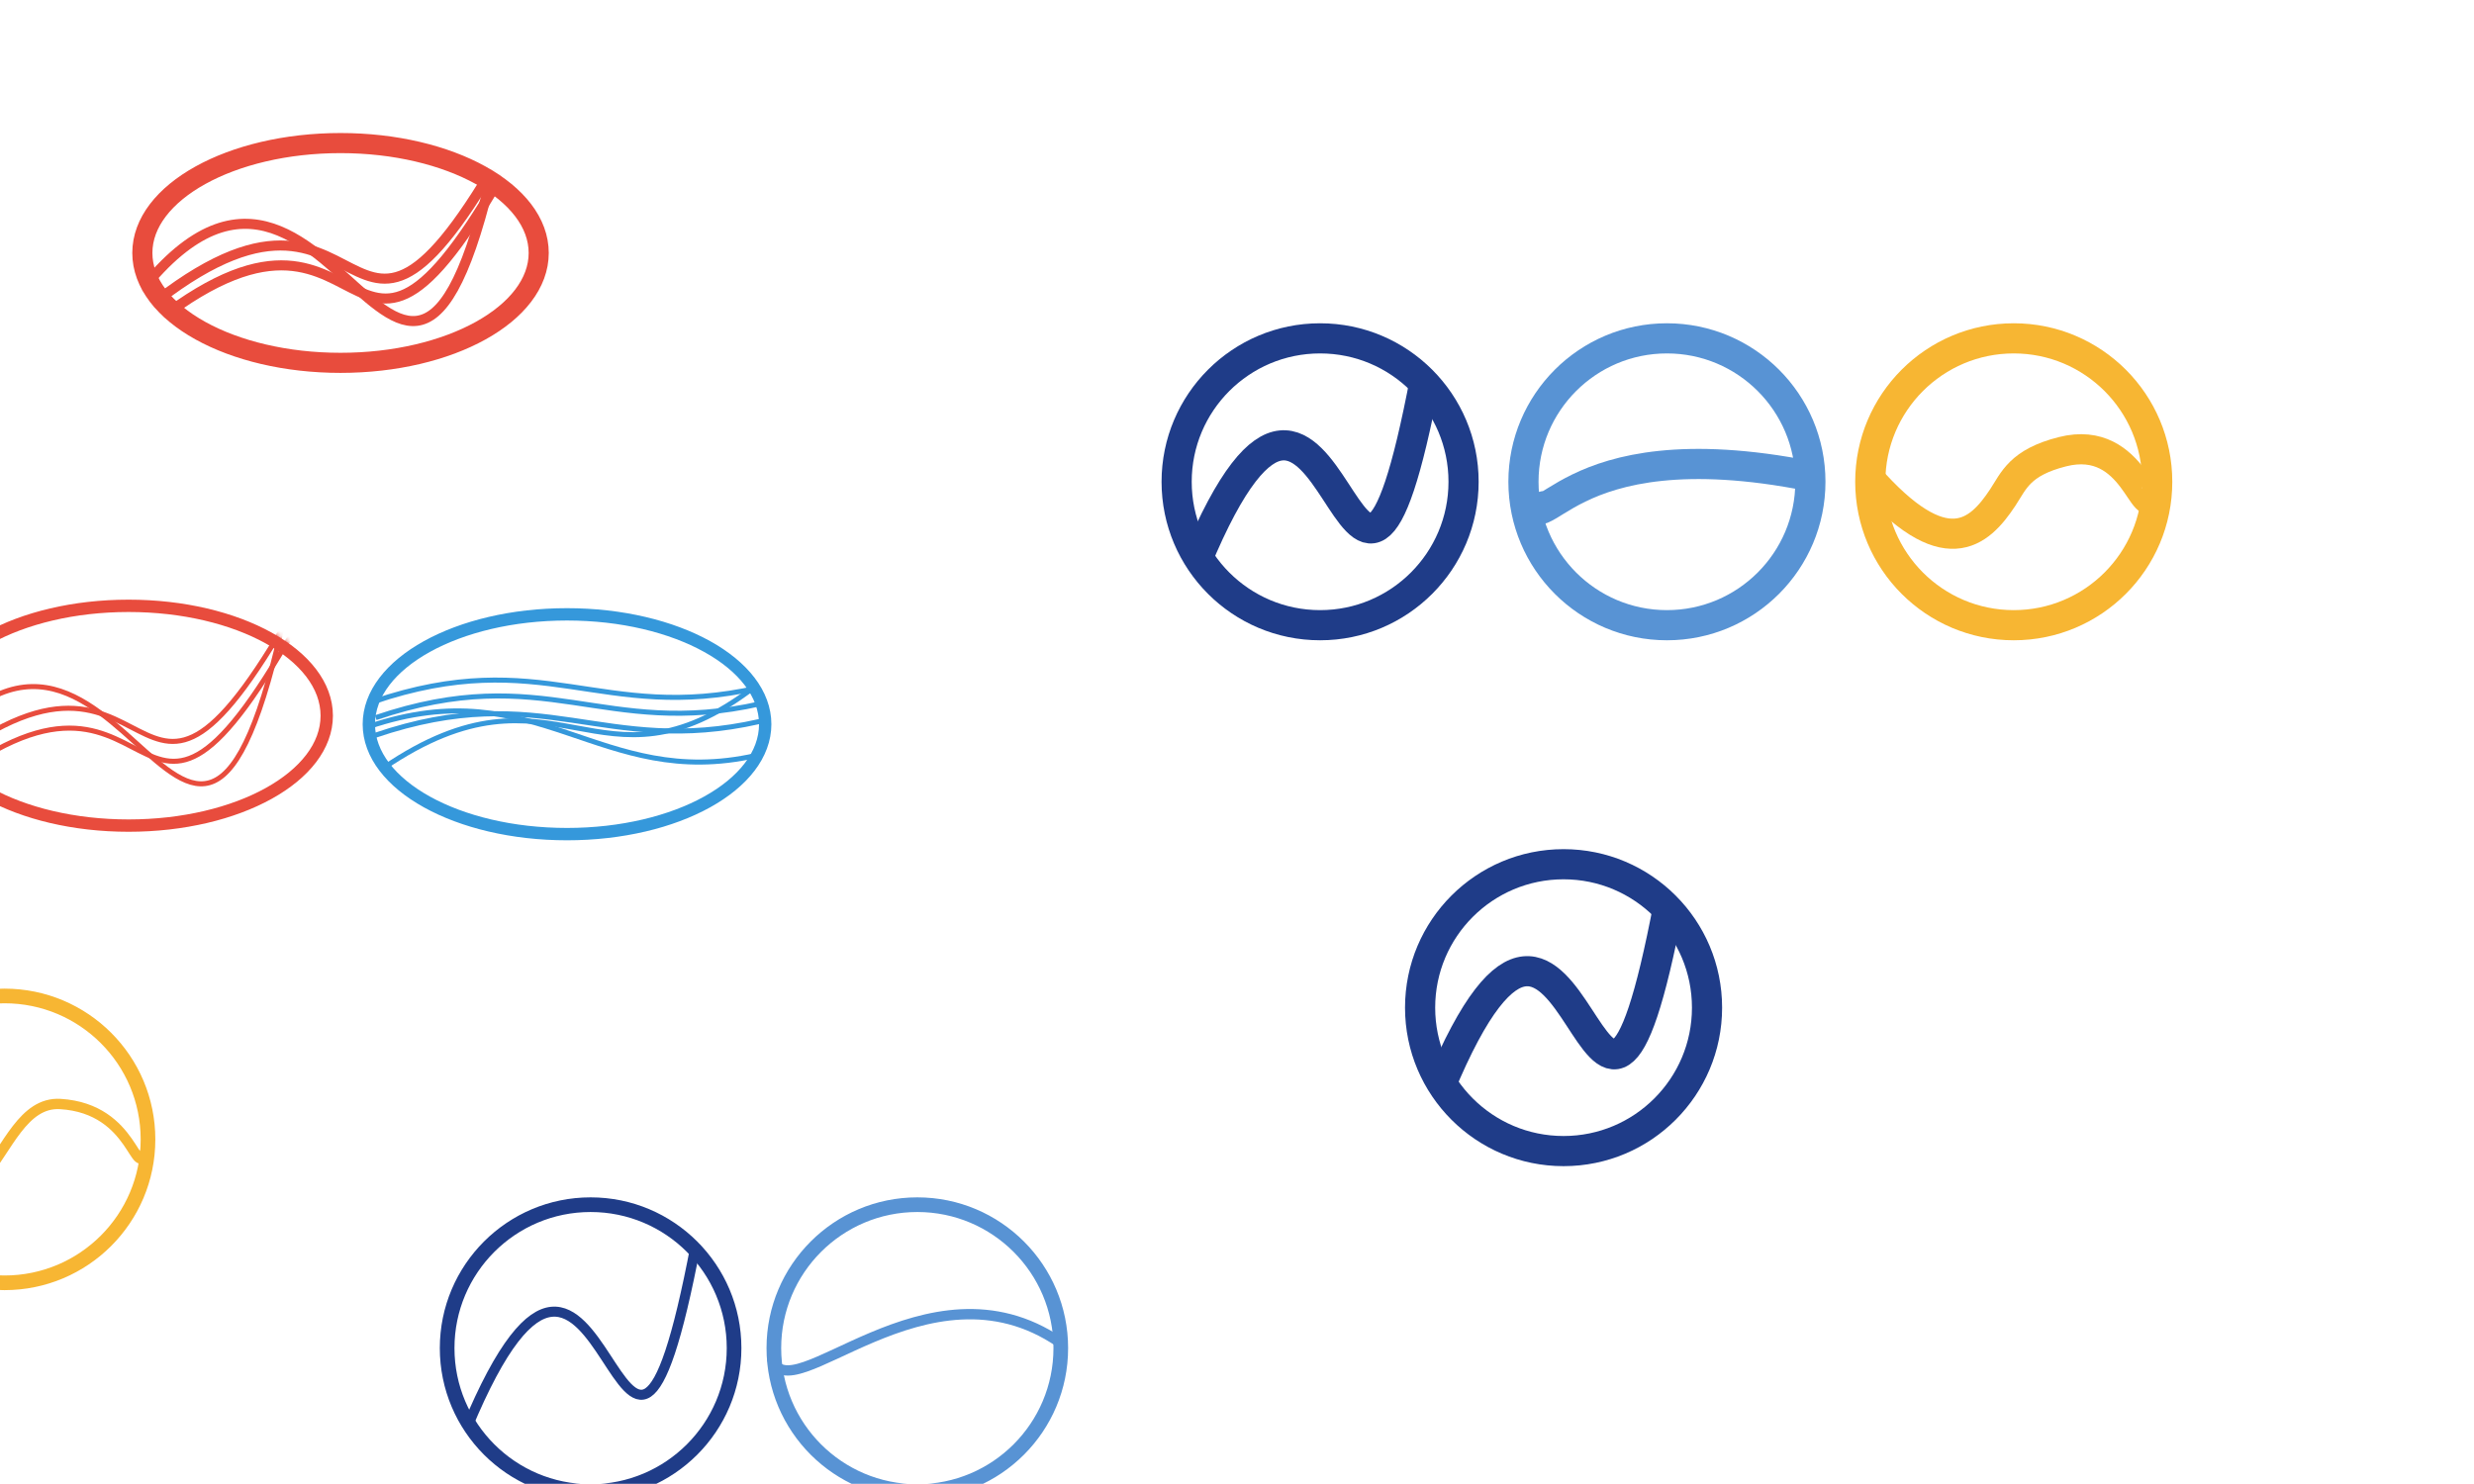<?xml version="1.0" encoding="UTF-8" standalone="no"?>
<!-- Created with Inkscape (http://www.inkscape.org/) -->

<svg
   xmlns:dc="http://purl.org/dc/elements/1.1/"
   xmlns:cc="http://creativecommons.org/ns#"
   xmlns:rdf="http://www.w3.org/1999/02/22-rdf-syntax-ns#"
   xmlns:svg="http://www.w3.org/2000/svg"
   xmlns="http://www.w3.org/2000/svg"
   xmlns:sodipodi="http://sodipodi.sourceforge.net/DTD/sodipodi-0.dtd"
   xmlns:inkscape="http://www.inkscape.org/namespaces/inkscape"
   width="138.91mm"
   height="83.334mm"
   viewBox="0 0 492.2 295.279"
   id="svg2"
   version="1.1"
   inkscape:version="0.91 r13725"
   sodipodi:docname="logos.svg">
  <sodipodi:namedview
     id="base"
     pagecolor="#ffffff"
     bordercolor="#666666"
     borderopacity="1.0"
     inkscape:pageopacity="0.0"
     inkscape:pageshadow="2"
     inkscape:zoom="2.0000001"
     inkscape:cx="151.43454"
     inkscape:cy="166.76164"
     inkscape:document-units="px"
     inkscape:current-layer="layer1"
     showgrid="false"
     fit-margin-top="0"
     fit-margin-left="0"
     fit-margin-right="0"
     fit-margin-bottom="0"
     inkscape:window-width="1920"
     inkscape:window-height="1163"
     inkscape:window-x="0"
     inkscape:window-y="339"
     inkscape:window-maximized="1" />
  <defs
     id="defs4">
    <defs
       id="defs6417">
      <g
         id="g6419">
        <symbol
           style="overflow:visible"
           overflow="visible"
           id="textext-6ef2c4d6-0">
          <path
             inkscape:connector-curvature="0"
             style="stroke:none"
             d=""
             id="path6422" />
        </symbol>
        <symbol
           style="overflow:visible"
           overflow="visible"
           id="textext-6ef2c4d6-1">
          <path
             inkscape:connector-curvature="0"
             style="stroke:none"
             d="M 2.859,-2.344 C 3.156,-2.719 3.531,-3.203 3.781,-3.469 4.094,-3.828 4.5,-3.984 4.969,-3.984 l 0,-0.312 c -0.266,0.016 -0.562,0.031 -0.828,0.031 -0.297,0 -0.828,-0.016 -0.953,-0.031 l 0,0.312 c 0.219,0.016 0.297,0.141 0.297,0.312 0,0.156 -0.109,0.281 -0.156,0.344 L 2.719,-2.547 1.938,-3.562 C 1.844,-3.656 1.844,-3.672 1.844,-3.734 c 0,-0.156 0.156,-0.25 0.344,-0.25 l 0,-0.312 c -0.25,0.016 -0.906,0.031 -1.078,0.031 -0.203,0 -0.672,-0.016 -0.938,-0.031 l 0,0.312 c 0.703,0 0.703,0 1.172,0.609 l 0.984,1.281 -0.938,1.188 C 0.922,-0.328 0.328,-0.312 0.125,-0.312 L 0.125,0 c 0.25,-0.016 0.562,-0.031 0.828,-0.031 0.281,0 0.703,0.016 0.938,0.031 l 0,-0.312 c -0.219,-0.031 -0.281,-0.156 -0.281,-0.312 0,-0.219 0.281,-0.547 0.891,-1.266 l 0.766,1 C 3.344,-0.781 3.469,-0.625 3.469,-0.562 c 0,0.094 -0.094,0.25 -0.359,0.25 l 0,0.312 C 3.406,-0.016 3.969,-0.031 4.188,-0.031 c 0.266,0 0.656,0.016 0.953,0.031 l 0,-0.312 c -0.531,0 -0.719,-0.016 -0.938,-0.312 z m 0,0"
             id="path6425" />
        </symbol>
        <symbol
           style="overflow:visible"
           overflow="visible"
           id="textext-6ef2c4d6-2">
          <path
             inkscape:connector-curvature="0"
             style="stroke:none"
             d="m 1.75,-4.297 0,-1.156 c 0,-0.875 0.469,-1.359 0.906,-1.359 0.031,0 0.188,0 0.328,0.078 C 2.875,-6.703 2.688,-6.562 2.688,-6.312 c 0,0.219 0.156,0.422 0.438,0.422 0.281,0 0.438,-0.203 0.438,-0.438 0,-0.375 -0.375,-0.703 -0.906,-0.703 -0.688,0 -1.547,0.531 -1.547,1.594 l 0,1.141 -0.781,0 0,0.312 0.781,0 0,3.234 c 0,0.438 -0.109,0.438 -0.766,0.438 l 0,0.312 c 0.391,-0.016 0.859,-0.031 1.125,-0.031 0.406,0 0.875,0 1.266,0.031 l 0,-0.312 -0.203,0 c -0.734,0 -0.75,-0.109 -0.75,-0.469 l 0,-3.203 1.125,0 0,-0.312 z m 0,0"
             id="path6428" />
        </symbol>
        <symbol
           style="overflow:visible"
           overflow="visible"
           id="textext-6ef2c4d6-3">
          <path
             inkscape:connector-curvature="0"
             style="stroke:none"
             d="m 3.297,2.391 c 0,-0.031 0,-0.047 -0.172,-0.219 C 1.891,0.922 1.562,-0.969 1.562,-2.5 c 0,-1.734 0.375,-3.469 1.609,-4.703 0.125,-0.125 0.125,-0.141 0.125,-0.172 0,-0.078 -0.031,-0.109 -0.094,-0.109 -0.109,0 -1,0.688 -1.594,1.953 -0.5,1.094 -0.625,2.203 -0.625,3.031 0,0.781 0.109,1.984 0.656,3.125 C 2.25,1.844 3.094,2.5 3.203,2.5 c 0.062,0 0.094,-0.031 0.094,-0.109 z m 0,0"
             id="path6431" />
        </symbol>
        <symbol
           style="overflow:visible"
           overflow="visible"
           id="textext-6ef2c4d6-4">
          <path
             inkscape:connector-curvature="0"
             style="stroke:none"
             d="m 2.875,-2.5 c 0,-0.766 -0.109,-1.969 -0.656,-3.109 -0.594,-1.219 -1.453,-1.875 -1.547,-1.875 -0.062,0 -0.109,0.047 -0.109,0.109 0,0.031 0,0.047 0.188,0.234 0.984,0.984 1.547,2.562 1.547,4.641 0,1.719 -0.359,3.469 -1.594,4.719 C 0.562,2.344 0.562,2.359 0.562,2.391 0.562,2.453 0.609,2.5 0.672,2.5 0.766,2.5 1.672,1.812 2.25,0.547 2.766,-0.547 2.875,-1.656 2.875,-2.5 Z m 0,0"
             id="path6434" />
        </symbol>
      </g>
    </defs>
    <mask
       maskUnits="userSpaceOnUse"
       id="mask4318">
      <ellipse
         ry="21.868"
         rx="39.428"
         style="color:#000000;clip-rule:nonzero;display:inline;overflow:visible;visibility:visible;opacity:1;isolation:auto;mix-blend-mode:normal;color-interpolation:sRGB;color-interpolation-filters:linearRGB;solid-color:#000000;solid-opacity:1;fill:#ffffff;fill-opacity:1;fill-rule:nonzero;stroke:#ffffff;stroke-width:2.457;stroke-linecap:butt;stroke-linejoin:miter;stroke-miterlimit:4;stroke-dasharray:none;stroke-dashoffset:1.6;stroke-opacity:1;color-rendering:auto;image-rendering:auto;shape-rendering:auto;text-rendering:auto;enable-background:accumulate"
         id="ellipse4320"
         cx="60.093"
         cy="302.818" />
    </mask>
    <mask
       maskUnits="userSpaceOnUse"
       id="mask4318-0">
      <ellipse
         ry="21.868"
         rx="39.428"
         style="color:#000000;clip-rule:nonzero;display:inline;overflow:visible;visibility:visible;opacity:1;isolation:auto;mix-blend-mode:normal;color-interpolation:sRGB;color-interpolation-filters:linearRGB;solid-color:#000000;solid-opacity:1;fill:#ffffff;fill-opacity:1;fill-rule:nonzero;stroke:#ffffff;stroke-width:2.457;stroke-linecap:butt;stroke-linejoin:miter;stroke-miterlimit:4;stroke-dasharray:none;stroke-dashoffset:1.6;stroke-opacity:1;color-rendering:auto;image-rendering:auto;shape-rendering:auto;text-rendering:auto;enable-background:accumulate"
         id="ellipse4320-6"
         cx="60.093"
         cy="302.818" />
    </mask>
    <mask
       maskUnits="userSpaceOnUse"
       id="mask4318-3">
      <ellipse
         ry="21.868"
         rx="39.428"
         style="color:#000000;clip-rule:nonzero;display:inline;overflow:visible;visibility:visible;opacity:1;isolation:auto;mix-blend-mode:normal;color-interpolation:sRGB;color-interpolation-filters:linearRGB;solid-color:#000000;solid-opacity:1;fill:#ffffff;fill-opacity:1;fill-rule:nonzero;stroke:#ffffff;stroke-width:2.457;stroke-linecap:butt;stroke-linejoin:miter;stroke-miterlimit:4;stroke-dasharray:none;stroke-dashoffset:1.6;stroke-opacity:1;color-rendering:auto;image-rendering:auto;shape-rendering:auto;text-rendering:auto;enable-background:accumulate"
         id="ellipse4320-2"
         cx="60.093"
         cy="302.818" />
    </mask>
  </defs>
  <g
     transform="translate(1.546,-115.486)"
     id="layer1"
     inkscape:groupmode="layer"
     inkscape:label="Layer 1">
    <g
       id="g4492"
       transform="translate(-36.062,-44.901)">
      <g
         mask="url(#mask4318)"
         id="g4313">
        <path
           inkscape:connector-curvature="0"
           id="path6383"
           d="m 19.156,315.924 c 49.834,-42.489 39.455,28.131 75.617,-37.616"
           style="fill:none;fill-rule:evenodd;stroke:#e84c3d;stroke-width:1;stroke-linecap:butt;stroke-linejoin:miter;stroke-miterlimit:4;stroke-dasharray:none;stroke-opacity:1" />
        <path
           inkscape:connector-curvature="0"
           id="path6387"
           d="m 16.585,315.646 c 42.5,-62.752 56.911,62.148 76.768,-43.758"
           style="fill:none;fill-rule:evenodd;stroke:#e84c3d;stroke-width:1;stroke-linecap:butt;stroke-linejoin:miter;stroke-miterlimit:4;stroke-dasharray:none;stroke-opacity:1" />
        <path
           inkscape:connector-curvature="0"
           id="path6383-3"
           d="m 19.339,319.878 c 49.834,-42.489 39.455,28.131 75.617,-37.616"
           style="fill:none;fill-rule:evenodd;stroke:#e84c3d;stroke-width:1;stroke-linecap:butt;stroke-linejoin:miter;stroke-miterlimit:4;stroke-dasharray:none;stroke-opacity:1" />
      </g>
      <ellipse
         ry="21.868"
         rx="39.428"
         style="color:#000000;clip-rule:nonzero;display:inline;overflow:visible;visibility:visible;opacity:1;isolation:auto;mix-blend-mode:normal;color-interpolation:sRGB;color-interpolation-filters:linearRGB;solid-color:#000000;solid-opacity:1;fill:none;fill-opacity:1;fill-rule:nonzero;stroke:#e84c3d;stroke-width:2.457;stroke-linecap:butt;stroke-linejoin:miter;stroke-miterlimit:4;stroke-dasharray:none;stroke-dashoffset:1.6;stroke-opacity:1;color-rendering:auto;image-rendering:auto;shape-rendering:auto;text-rendering:auto;enable-background:accumulate"
         id="path4140-3"
         cx="60.093"
         cy="302.818" />
    </g>
    <g
       id="g4371"
       transform="translate(-31.619,-42.027)">
      <path
         style="fill:none;fill-rule:evenodd;stroke:#3598db;stroke-width:1;stroke-linecap:butt;stroke-linejoin:miter;stroke-miterlimit:4;stroke-dasharray:none;stroke-opacity:1"
         d="m 103.444,302.109 c 33.592,-11.436 45.927,12.797 77.022,5.748"
         id="path6391-6"
         inkscape:connector-curvature="0"
         sodipodi:nodetypes="cc" />
      <path
         style="fill:none;fill-rule:evenodd;stroke:#3598db;stroke-width:1;stroke-linecap:butt;stroke-linejoin:miter;stroke-miterlimit:4;stroke-dasharray:none;stroke-opacity:1"
         d="m 106.412,310.31 c 34.431,-23.427 42.705,7.453 73.524,-15.919"
         id="path6391-7-7"
         inkscape:connector-curvature="0"
         sodipodi:nodetypes="cc" />
      <path
         style="fill:none;fill-rule:evenodd;stroke:#3598db;stroke-width:1;stroke-linecap:butt;stroke-linejoin:miter;stroke-miterlimit:4;stroke-dasharray:none;stroke-opacity:1"
         d="m 104.331,297.168 c 33.592,-11.436 45.427,4.279 76.522,-2.77"
         id="path6391-3-5"
         inkscape:connector-curvature="0"
         sodipodi:nodetypes="cc" />
      <ellipse
         ry="21.868"
         rx="39.428"
         style="color:#000000;clip-rule:nonzero;display:inline;overflow:visible;visibility:visible;opacity:1;isolation:auto;mix-blend-mode:normal;color-interpolation:sRGB;color-interpolation-filters:linearRGB;solid-color:#000000;solid-opacity:1;fill:none;fill-opacity:1;fill-rule:nonzero;stroke:#3598db;stroke-width:2.457;stroke-linecap:butt;stroke-linejoin:miter;stroke-miterlimit:4;stroke-dasharray:none;stroke-dashoffset:1.6;stroke-opacity:1;color-rendering:auto;image-rendering:auto;shape-rendering:auto;text-rendering:auto;enable-background:accumulate"
         id="path4140-3-5"
         cx="142.881"
         cy="301.638" />
      <path
         style="fill:none;fill-rule:evenodd;stroke:#3598db;stroke-width:1;stroke-linecap:butt;stroke-linejoin:miter;stroke-miterlimit:4;stroke-dasharray:none;stroke-opacity:1"
         d="m 104.645,303.864 c 33.592,-11.436 45.427,4.279 76.522,-2.77"
         id="path6391-3-5-6"
         inkscape:connector-curvature="0"
         sodipodi:nodetypes="cc" />
      <path
         style="fill:none;fill-rule:evenodd;stroke:#3598db;stroke-width:1;stroke-linecap:butt;stroke-linejoin:miter;stroke-miterlimit:4;stroke-dasharray:none;stroke-opacity:1"
         d="m 104.822,300.328 c 33.592,-11.436 45.427,4.279 76.522,-2.77"
         id="path6391-3-5-2"
         inkscape:connector-curvature="0"
         sodipodi:nodetypes="cc" />
    </g>
    <g
       id="g4537"
       transform="translate(-159.099,-38.537)">
      <g
         transform="translate(-13.372,-1.801)"
         id="g4527">
        <path
           style="fill:none;fill-rule:evenodd;stroke:#5893d4;stroke-width:2.054;stroke-linecap:butt;stroke-linejoin:miter;stroke-miterlimit:4;stroke-dasharray:none;stroke-opacity:1"
           d="m 77.886,384.599 c 3.395,11.195 30.814,-21.285 57.282,-3.17"
           id="path4466"
           inkscape:connector-curvature="0"
           sodipodi:nodetypes="cc" />
        <ellipse
           cy="382.566"
           cx="106.826"
           id="path4140-3-5-9"
           style="color:#000000;clip-rule:nonzero;display:inline;overflow:visible;visibility:visible;opacity:1;isolation:auto;mix-blend-mode:normal;color-interpolation:sRGB;color-interpolation-filters:linearRGB;solid-color:#000000;solid-opacity:1;fill:none;fill-opacity:1;fill-rule:nonzero;stroke:#5893d4;stroke-width:2.916;stroke-linecap:butt;stroke-linejoin:miter;stroke-miterlimit:4;stroke-dasharray:none;stroke-dashoffset:1.6;stroke-opacity:1;color-rendering:auto;image-rendering:auto;shape-rendering:auto;text-rendering:auto;enable-background:accumulate"
           rx="28.542"
           ry="28.542" />
      </g>
      <g
         transform="translate(-14.58,-0.74)"
         id="g4523">
        <ellipse
           cy="381.505"
           cx="43.034"
           id="path4140-3-9"
           style="color:#000000;clip-rule:nonzero;display:inline;overflow:visible;visibility:visible;opacity:1;isolation:auto;mix-blend-mode:normal;color-interpolation:sRGB;color-interpolation-filters:linearRGB;solid-color:#000000;solid-opacity:1;fill:none;fill-opacity:1;fill-rule:nonzero;stroke:#1f3c88;stroke-width:2.916;stroke-linecap:butt;stroke-linejoin:miter;stroke-miterlimit:4;stroke-dasharray:none;stroke-dashoffset:1.6;stroke-opacity:1;color-rendering:auto;image-rendering:auto;shape-rendering:auto;text-rendering:auto;enable-background:accumulate"
           rx="28.542"
           ry="28.542" />
        <path
           inkscape:connector-curvature="0"
           id="path6383-6"
           d="m 18.396,397.427 c 28.121,-67.627 30.55,42.322 45.565,-36.556"
           style="fill:none;fill-rule:evenodd;stroke:#1f3c88;stroke-width:2;stroke-linecap:butt;stroke-linejoin:miter;stroke-miterlimit:4;stroke-dasharray:none;stroke-opacity:1"
           sodipodi:nodetypes="cc" />
      </g>
      <path
         sodipodi:nodetypes="csc"
         inkscape:connector-curvature="0"
         id="path4466-2"
         d="m 186.587,382.798 c -2.084,6.873 -2.035,-8.16 -17.032,-9.073 -14.722,-0.896 -12.707,37.447 -40.25,5.903"
         style="fill:none;fill-rule:evenodd;stroke:#f7b633;stroke-width:2.054;stroke-linecap:butt;stroke-linejoin:miter;stroke-miterlimit:4;stroke-dasharray:none;stroke-opacity:1" />
      <ellipse
         ry="28.542"
         rx="28.542"
         style="color:#000000;clip-rule:nonzero;display:inline;overflow:visible;visibility:visible;opacity:1;isolation:auto;mix-blend-mode:normal;color-interpolation:sRGB;color-interpolation-filters:linearRGB;solid-color:#000000;solid-opacity:1;fill:none;fill-opacity:1;fill-rule:nonzero;stroke:#f7b633;stroke-width:2.916;stroke-linecap:butt;stroke-linejoin:miter;stroke-miterlimit:4;stroke-dasharray:none;stroke-dashoffset:1.6;stroke-opacity:1;color-rendering:auto;image-rendering:auto;shape-rendering:auto;text-rendering:auto;enable-background:accumulate"
         id="path4140-3-5-9-0"
         cx="158.454"
         cy="380.765" />
    </g>
    <g
       id="g4527-3"
       transform="translate(74.128,1.199)">
      <path
         sodipodi:nodetypes="cc"
         inkscape:connector-curvature="0"
         id="path4466-7"
         d="m 77.886,384.599 c 3.395,11.195 30.814,-21.285 57.282,-3.17"
         style="fill:none;fill-rule:evenodd;stroke:#5893d4;stroke-width:2.054;stroke-linecap:butt;stroke-linejoin:miter;stroke-miterlimit:4;stroke-dasharray:none;stroke-opacity:1" />
      <ellipse
         ry="28.542"
         rx="28.542"
         style="color:#000000;clip-rule:nonzero;display:inline;overflow:visible;visibility:visible;opacity:1;isolation:auto;mix-blend-mode:normal;color-interpolation:sRGB;color-interpolation-filters:linearRGB;solid-color:#000000;solid-opacity:1;fill:none;fill-opacity:1;fill-rule:nonzero;stroke:#5893d4;stroke-width:2.916;stroke-linecap:butt;stroke-linejoin:miter;stroke-miterlimit:4;stroke-dasharray:none;stroke-dashoffset:1.6;stroke-opacity:1;color-rendering:auto;image-rendering:auto;shape-rendering:auto;text-rendering:auto;enable-background:accumulate"
         id="path4140-3-5-9-5"
         cx="106.826"
         cy="382.566" />
    </g>
    <g
       id="g4523-9"
       transform="translate(72.92,2.26)">
      <ellipse
         ry="28.542"
         rx="28.542"
         style="color:#000000;clip-rule:nonzero;display:inline;overflow:visible;visibility:visible;opacity:1;isolation:auto;mix-blend-mode:normal;color-interpolation:sRGB;color-interpolation-filters:linearRGB;solid-color:#000000;solid-opacity:1;fill:none;fill-opacity:1;fill-rule:nonzero;stroke:#1f3c88;stroke-width:2.916;stroke-linecap:butt;stroke-linejoin:miter;stroke-miterlimit:4;stroke-dasharray:none;stroke-dashoffset:1.6;stroke-opacity:1;color-rendering:auto;image-rendering:auto;shape-rendering:auto;text-rendering:auto;enable-background:accumulate"
         id="path4140-3-9-2"
         cx="43.034"
         cy="381.505" />
      <path
         sodipodi:nodetypes="cc"
         style="fill:none;fill-rule:evenodd;stroke:#1f3c88;stroke-width:2;stroke-linecap:butt;stroke-linejoin:miter;stroke-miterlimit:4;stroke-dasharray:none;stroke-opacity:1"
         d="m 18.396,397.427 c 28.121,-67.627 30.55,42.322 45.565,-36.556"
         id="path6383-6-2"
         inkscape:connector-curvature="0" />
    </g>
    <g
       id="g4594"
       transform="translate(-100.5,57.5)">
      <path
         sodipodi:nodetypes="csc"
         inkscape:connector-curvature="0"
         id="path4466-2-8"
         d="m 274.087,385.798 c -2.084,6.873 -2.035,-8.16 -17.032,-9.073 -14.722,-0.896 -12.707,37.447 -40.25,5.903"
         style="fill:none;fill-rule:evenodd;stroke:#f7b633;stroke-width:2.054;stroke-linecap:butt;stroke-linejoin:miter;stroke-miterlimit:4;stroke-dasharray:none;stroke-opacity:1" />
      <ellipse
         ry="28.542"
         rx="28.542"
         style="color:#000000;clip-rule:nonzero;display:inline;overflow:visible;visibility:visible;opacity:1;isolation:auto;mix-blend-mode:normal;color-interpolation:sRGB;color-interpolation-filters:linearRGB;solid-color:#000000;solid-opacity:1;fill:none;fill-opacity:1;fill-rule:nonzero;stroke:#f7b633;stroke-width:2.916;stroke-linecap:butt;stroke-linejoin:miter;stroke-miterlimit:4;stroke-dasharray:none;stroke-dashoffset:1.6;stroke-opacity:1;color-rendering:auto;image-rendering:auto;shape-rendering:auto;text-rendering:auto;enable-background:accumulate"
         id="path4140-3-5-9-0-9"
         cx="245.954"
         cy="383.765" />
    </g>
    <path
       style="fill:none;fill-rule:evenodd;stroke:#5893d4;stroke-width:6;stroke-linecap:butt;stroke-linejoin:miter;stroke-miterlimit:4;stroke-dasharray:none;stroke-opacity:1"
       d="m 302.397,213.894 c 2.683,11.438 5.758,-13.656 56.032,-3.67"
       id="path4466-1"
       inkscape:connector-curvature="0"
       sodipodi:nodetypes="cc" />
    <ellipse
       cy="211.361"
       cx="330.087"
       id="path4140-3-5-9-2"
       style="color:#000000;clip-rule:nonzero;display:inline;overflow:visible;visibility:visible;opacity:1;isolation:auto;mix-blend-mode:normal;color-interpolation:sRGB;color-interpolation-filters:linearRGB;solid-color:#000000;solid-opacity:1;fill:none;fill-opacity:1;fill-rule:nonzero;stroke:#5893d4;stroke-width:6;stroke-linecap:butt;stroke-linejoin:miter;stroke-miterlimit:4;stroke-dasharray:none;stroke-dashoffset:1.6;stroke-opacity:1;color-rendering:auto;image-rendering:auto;shape-rendering:auto;text-rendering:auto;enable-background:accumulate"
       rx="28.542"
       ry="28.542" />
    <ellipse
       cy="211.361"
       cx="261.087"
       id="path4140-3-9-1"
       style="color:#000000;clip-rule:nonzero;display:inline;overflow:visible;visibility:visible;opacity:1;isolation:auto;mix-blend-mode:normal;color-interpolation:sRGB;color-interpolation-filters:linearRGB;solid-color:#000000;solid-opacity:1;fill:none;fill-opacity:1;fill-rule:nonzero;stroke:#1f3c88;stroke-width:6;stroke-linecap:butt;stroke-linejoin:miter;stroke-miterlimit:4;stroke-dasharray:none;stroke-dashoffset:1.6;stroke-opacity:1;color-rendering:auto;image-rendering:auto;shape-rendering:auto;text-rendering:auto;enable-background:accumulate"
       rx="28.542"
       ry="28.542" />
    <path
       inkscape:connector-curvature="0"
       id="path6383-6-9"
       d="m 236.449,227.283 c 28.121,-67.627 30.55,42.322 45.565,-36.556"
       style="fill:none;fill-rule:evenodd;stroke:#1f3c88;stroke-width:6;stroke-linecap:butt;stroke-linejoin:miter;stroke-miterlimit:4;stroke-dasharray:none;stroke-opacity:1"
       sodipodi:nodetypes="cc" />
    <path
       style="fill:none;fill-rule:evenodd;stroke:#f7b633;stroke-width:6;stroke-linecap:butt;stroke-linejoin:miter;stroke-miterlimit:4;stroke-dasharray:none;stroke-opacity:1"
       d="m 427.22,213.394 c -2.084,6.873 -3.881,-11.702 -18.446,-8.013 -8.498,2.153 -9.66,5.751 -11.858,9.088 -4.752,7.213 -11.523,13.454 -26.978,-4.245"
       id="path4466-2-4"
       inkscape:connector-curvature="0"
       sodipodi:nodetypes="cssc" />
    <ellipse
       cy="211.361"
       cx="399.087"
       id="path4140-3-5-9-0-7"
       style="color:#000000;clip-rule:nonzero;display:inline;overflow:visible;visibility:visible;opacity:1;isolation:auto;mix-blend-mode:normal;color-interpolation:sRGB;color-interpolation-filters:linearRGB;solid-color:#000000;solid-opacity:1;fill:none;fill-opacity:1;fill-rule:nonzero;stroke:#f7b633;stroke-width:6;stroke-linecap:butt;stroke-linejoin:miter;stroke-miterlimit:4;stroke-dasharray:none;stroke-dashoffset:1.6;stroke-opacity:1;color-rendering:auto;image-rendering:auto;shape-rendering:auto;text-rendering:auto;enable-background:accumulate"
       rx="28.542"
       ry="28.542" />
    <g
       id="g4710">
      <ellipse
         ry="28.542"
         rx="28.542"
         style="color:#000000;clip-rule:nonzero;display:inline;overflow:visible;visibility:visible;opacity:1;isolation:auto;mix-blend-mode:normal;color-interpolation:sRGB;color-interpolation-filters:linearRGB;solid-color:#000000;solid-opacity:1;fill:none;fill-opacity:1;fill-rule:nonzero;stroke:#1f3c88;stroke-width:6;stroke-linecap:butt;stroke-linejoin:miter;stroke-miterlimit:4;stroke-dasharray:none;stroke-dashoffset:1.6;stroke-opacity:1;color-rendering:auto;image-rendering:auto;shape-rendering:auto;text-rendering:auto;enable-background:accumulate"
         id="path4140-3-9-1-5"
         cx="309.524"
         cy="316.013" />
      <path
         sodipodi:nodetypes="cc"
         style="fill:none;fill-rule:evenodd;stroke:#1f3c88;stroke-width:6;stroke-linecap:butt;stroke-linejoin:miter;stroke-miterlimit:4;stroke-dasharray:none;stroke-opacity:1"
         d="m 284.886,331.935 c 28.121,-67.627 30.55,42.322 45.565,-36.556"
         id="path6383-6-9-0"
         inkscape:connector-curvature="0" />
    </g>
    <g
       style="stroke-width:2;stroke-miterlimit:4;stroke-dasharray:none"
       id="g4313-6"
       mask="url(#mask4318-3)"
       transform="translate(6.108,-136.992)">
      <path
         style="fill:none;fill-rule:evenodd;stroke:#e84c3d;stroke-width:2;stroke-linecap:butt;stroke-linejoin:miter;stroke-miterlimit:4;stroke-dasharray:none;stroke-opacity:1"
         d="m 19.156,315.924 c 49.834,-42.489 39.455,28.131 75.617,-37.616"
         id="path6383-1"
         inkscape:connector-curvature="0" />
      <path
         style="fill:none;fill-rule:evenodd;stroke:#e84c3d;stroke-width:2;stroke-linecap:butt;stroke-linejoin:miter;stroke-miterlimit:4;stroke-dasharray:none;stroke-opacity:1"
         d="m 16.585,315.646 c 42.5,-62.752 56.911,62.148 76.768,-43.758"
         id="path6387-5"
         inkscape:connector-curvature="0" />
      <path
         style="fill:none;fill-rule:evenodd;stroke:#e84c3d;stroke-width:2;stroke-linecap:butt;stroke-linejoin:miter;stroke-miterlimit:4;stroke-dasharray:none;stroke-opacity:1"
         d="m 19.339,319.878 c 49.834,-42.489 39.455,28.131 75.617,-37.616"
         id="path6383-3-5"
         inkscape:connector-curvature="0" />
    </g>
    <ellipse
       cy="165.826"
       cx="66.201"
       id="path4140-3-4"
       style="color:#000000;clip-rule:nonzero;display:inline;overflow:visible;visibility:visible;opacity:1;isolation:auto;mix-blend-mode:normal;color-interpolation:sRGB;color-interpolation-filters:linearRGB;solid-color:#000000;solid-opacity:1;fill:none;fill-opacity:1;fill-rule:nonzero;stroke:#e84c3d;stroke-width:4;stroke-linecap:butt;stroke-linejoin:miter;stroke-miterlimit:4;stroke-dasharray:none;stroke-dashoffset:1.6;stroke-opacity:1;color-rendering:auto;image-rendering:auto;shape-rendering:auto;text-rendering:auto;enable-background:accumulate"
       rx="39.428"
       ry="21.868" />
  </g>
</svg>
